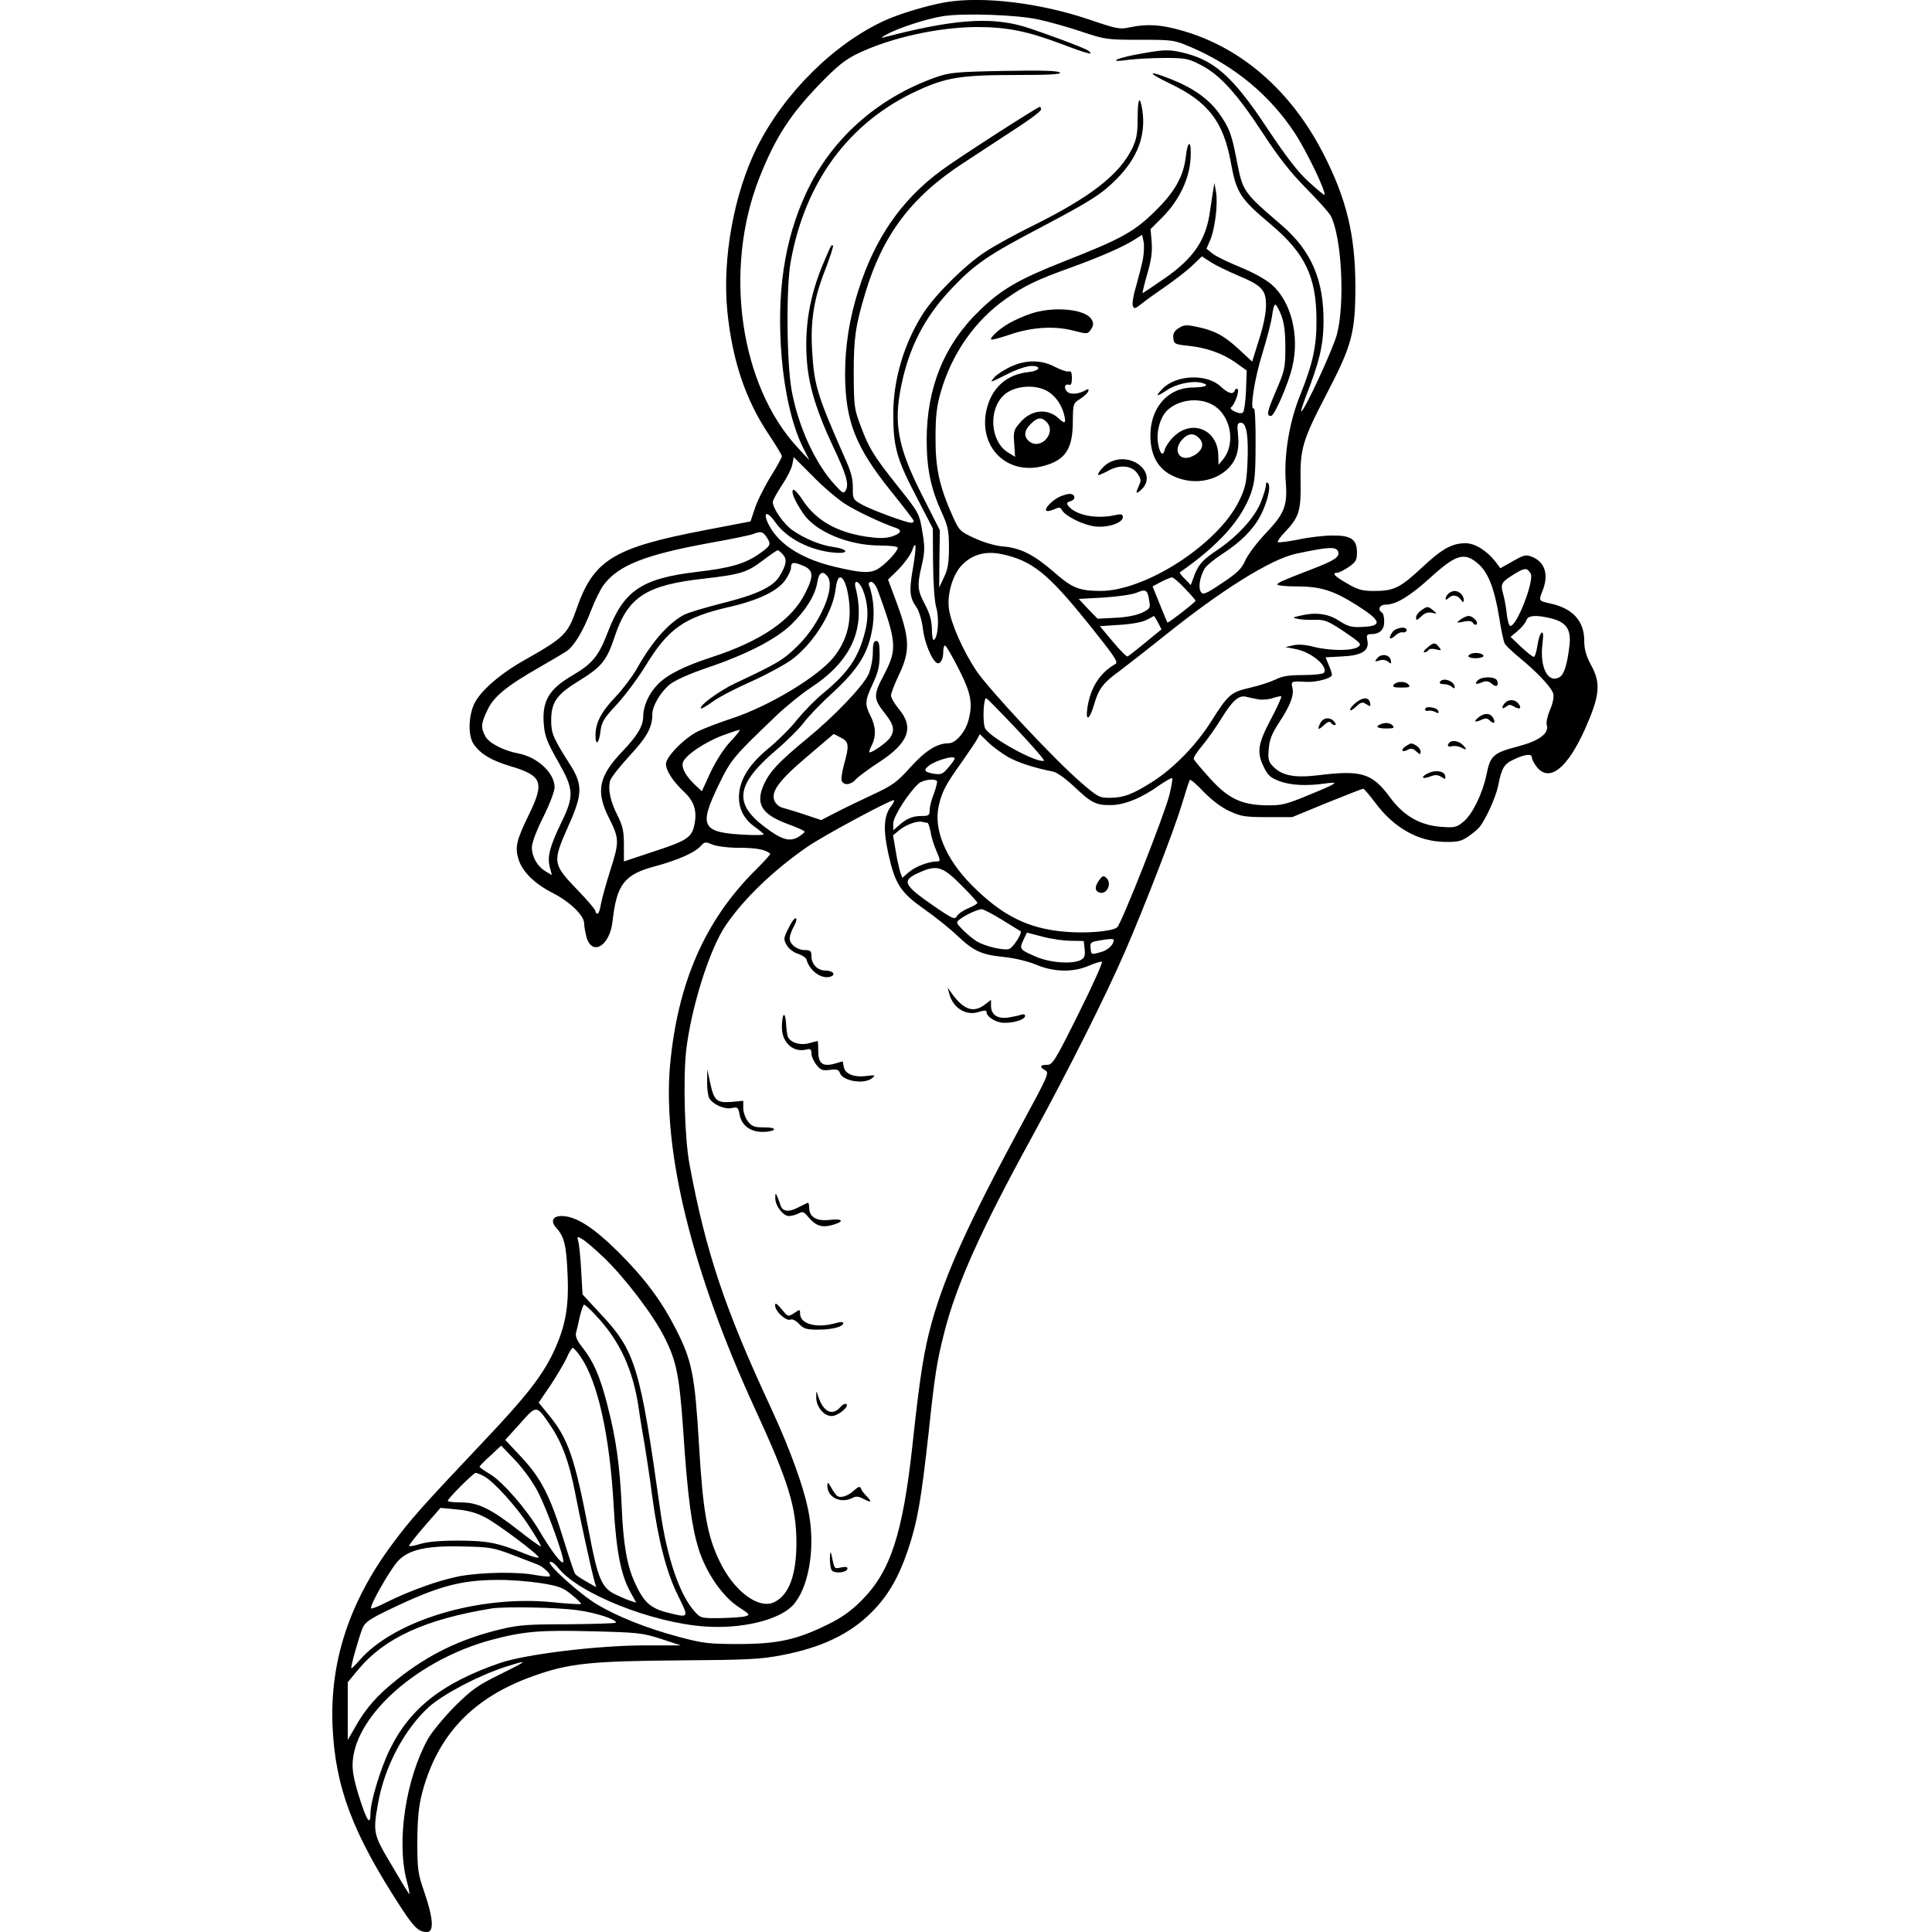 <?xml version="1.0" standalone="no"?>
<!DOCTYPE svg PUBLIC "-//W3C//DTD SVG 20010904//EN"
 "http://www.w3.org/TR/2001/REC-SVG-20010904/DTD/svg10.dtd">
<svg version="1.0" xmlns="http://www.w3.org/2000/svg"
 width="850pt" height="850pt" viewBox="0 0 850 850"
 preserveAspectRatio="xMidYMid meet">
<g transform="translate(0,850) scale(0.1,-0.1)"
fill="#000000" stroke="none">
<path d="M4159 8490 c-79 -14 -197 -49 -266 -80 -223 -102 -443 -319 -563
-559 -101 -203 -153 -490 -130 -721 22 -216 80 -389 182 -541 32 -48 58 -91
58 -96 0 -6 -23 -48 -52 -94 -28 -46 -59 -109 -68 -139 l-18 -54 -198 -38
c-408 -78 -493 -131 -569 -351 -37 -106 -54 -123 -222 -218 -111 -62 -195
-135 -225 -192 -28 -57 -30 -147 -2 -184 32 -43 77 -69 160 -94 140 -42 151
-70 80 -215 -54 -111 -61 -141 -45 -194 17 -55 70 -108 153 -150 75 -39 136
-98 136 -133 0 -12 5 -39 10 -59 25 -87 103 -40 115 69 18 163 52 206 188 242
97 26 175 60 200 89 17 19 21 19 52 6 21 -8 69 -14 120 -14 73 0 113 -8 134
-26 2 -2 -27 -34 -64 -71 -223 -221 -343 -495 -377 -858 -34 -379 97 -912 374
-1514 147 -319 181 -431 182 -586 0 -144 -32 -232 -98 -264 -69 -33 -179 50
-241 182 -54 111 -73 221 -90 516 -18 300 -31 364 -98 497 -66 130 -137 226
-256 345 -111 110 -188 159 -251 159 -39 0 -49 -24 -22 -53 34 -37 44 -77 49
-203 7 -145 -10 -233 -63 -345 -49 -103 -121 -195 -303 -387 -275 -291 -323
-345 -402 -451 -192 -257 -278 -520 -266 -805 12 -269 88 -471 301 -798 58
-89 78 -108 115 -108 31 0 27 61 -11 172 -30 87 -32 101 -32 228 1 105 6 153
22 215 68 254 224 417 488 511 156 56 251 66 644 69 298 2 359 5 450 23 174
33 299 93 394 188 73 73 120 154 162 279 41 124 56 211 89 507 28 263 36 314
70 448 53 208 160 447 382 852 163 298 327 625 411 818 89 205 219 542 251
649 17 57 33 107 36 110 3 3 31 -21 61 -53 34 -35 77 -68 112 -84 51 -24 69
-27 167 -27 l110 0 153 63 c84 34 156 62 160 62 4 -1 27 -28 52 -61 82 -111
189 -171 305 -173 59 -1 75 3 105 24 19 13 41 31 48 40 28 33 73 133 83 182
16 81 26 97 72 118 50 23 77 25 77 6 0 -7 9 -25 21 -40 55 -70 135 -7 213 168
64 144 70 199 27 278 -23 43 -31 71 -31 109 0 87 -51 143 -150 164 -50 11 -51
12 -35 52 30 72 14 129 -44 153 -28 11 -36 9 -85 -19 l-55 -31 -21 28 c-39 50
-91 82 -132 82 -60 0 -103 -24 -191 -106 -96 -90 -125 -104 -210 -104 -54 0
-73 5 -120 33 -55 31 -70 47 -44 47 7 0 29 11 50 25 32 22 37 31 37 64 0 58
-26 76 -109 75 -36 0 -104 -8 -150 -18 -46 -9 -86 -14 -89 -11 -3 3 10 22 30
43 63 66 72 93 70 221 -3 146 8 183 114 387 112 214 127 271 127 474 0 224
-39 386 -141 584 -141 275 -358 465 -617 540 -96 28 -156 32 -233 16 -45 -10
-57 -8 -180 34 -215 73 -469 104 -633 76z m406 -75 c44 -9 130 -33 190 -53
107 -36 114 -37 260 -37 147 0 151 -1 226 -33 191 -82 347 -212 456 -378 53
-81 139 -261 130 -271 -2 -2 -33 24 -69 57 -47 42 -99 110 -181 233 -155 235
-239 308 -389 339 -47 10 -73 9 -162 -7 -113 -19 -163 -43 -60 -28 33 4 104 8
159 8 92 0 105 -3 160 -32 83 -43 157 -125 271 -299 71 -109 123 -174 192
-244 51 -52 100 -106 107 -120 48 -93 63 -385 27 -521 -18 -67 -144 -339 -157
-339 -3 0 7 30 21 68 58 146 76 223 77 322 2 187 -53 316 -184 429 -172 148
-171 147 -199 291 -22 113 -32 138 -77 202 -45 62 -112 110 -207 148 -110 44
-114 33 -6 -19 165 -79 233 -167 265 -345 25 -135 40 -159 177 -274 149 -126
199 -229 200 -417 1 -119 -16 -194 -72 -334 -48 -118 -72 -266 -63 -384 8
-102 -6 -137 -89 -224 -38 -40 -78 -94 -89 -118 -16 -37 -35 -56 -102 -100
-71 -48 -84 -53 -93 -40 -13 17 -6 65 15 102 6 12 42 42 79 66 83 54 136 108
168 169 30 58 47 129 33 142 -6 6 -9 4 -9 -7 0 -9 -9 -41 -21 -72 -26 -69
-101 -152 -192 -214 -68 -45 -87 -67 -107 -125 l-11 -30 -26 27 c-15 14 -25
28 -22 29 169 118 269 228 312 346 17 49 21 81 21 219 1 88 -3 159 -7 156 -20
-12 2 131 37 242 20 66 40 141 43 168 3 26 9 47 14 47 4 0 16 -21 26 -47 13
-35 18 -74 18 -143 0 -89 -3 -101 -42 -192 -39 -91 -42 -108 -21 -108 15 0 77
143 94 217 32 137 -5 285 -91 361 -25 22 -81 53 -137 76 -52 21 -108 48 -123
60 l-27 22 17 39 c21 52 34 160 25 210 l-7 40 -6 -35 c-3 -19 -9 -57 -13 -85
-16 -128 -71 -210 -199 -299 -52 -36 -97 -66 -98 -66 -2 0 7 37 20 83 18 61
23 97 20 141 l-5 58 53 53 c73 74 118 168 123 258 5 81 -12 86 -21 7 -10 -86
-49 -155 -135 -239 -92 -91 -149 -122 -398 -220 -200 -79 -276 -122 -372 -215
-157 -150 -235 -341 -235 -571 0 -127 18 -214 66 -319 28 -62 32 -81 32 -156
0 -66 -5 -95 -22 -130 l-21 -45 1 126 2 126 -78 154 c-107 212 -127 315 -91
486 35 169 104 301 223 426 101 106 160 146 391 267 223 118 266 145 335 215
90 91 127 190 111 299 -11 72 -21 54 -21 -36 0 -67 -5 -92 -24 -131 -56 -115
-182 -213 -431 -337 -80 -39 -176 -92 -215 -118 -89 -58 -220 -188 -273 -270
-84 -131 -132 -291 -132 -443 0 -144 15 -198 99 -359 l75 -145 1 -150 c1 -90
6 -169 14 -197 14 -49 8 -132 -10 -143 -5 -4 -9 16 -9 47 -1 39 -9 67 -30 108
-34 63 -36 83 -14 176 13 56 13 79 3 138 -14 88 -14 87 -111 209 -103 130
-125 164 -161 262 -29 76 -30 88 -31 230 0 156 7 209 50 353 77 258 203 426
434 576 69 45 173 113 232 152 59 38 108 75 108 82 0 6 -2 12 -5 12 -10 0
-369 -231 -435 -281 -175 -129 -292 -299 -364 -528 -39 -122 -58 -245 -58
-366 1 -208 45 -320 201 -515 56 -69 101 -128 101 -132 0 -5 -5 -8 -11 -8 -21
0 -165 53 -211 77 -46 25 -46 26 -46 77 1 38 -8 72 -35 131 -122 277 -135 319
-144 472 -8 132 8 231 58 357 21 55 36 102 34 105 -7 6 -8 4 -37 -64 -67 -153
-91 -299 -77 -455 10 -107 44 -215 113 -362 60 -126 72 -169 57 -195 -9 -16
-14 -14 -48 24 -86 93 -161 256 -190 415 -22 118 -25 456 -4 568 63 350 256
612 555 750 127 59 193 70 432 70 152 0 205 3 197 11 -8 8 -82 10 -245 7 -211
-4 -239 -7 -298 -27 -261 -92 -465 -274 -575 -514 -95 -206 -129 -438 -106
-719 13 -155 46 -298 91 -391 l31 -62 -51 55 c-255 275 -328 785 -169 1188 71
179 135 277 268 415 76 78 110 105 166 132 144 69 352 115 521 116 136 0 224
-18 378 -76 113 -43 143 -50 114 -28 -15 12 -210 84 -286 107 -149 43 -314 30
-616 -49 -12 -3 -5 3 14 13 54 30 179 70 250 81 91 14 320 6 415 -14z m464
-1052 c-5 -27 -19 -80 -30 -120 -12 -39 -19 -79 -15 -89 6 -14 10 -13 39 10
17 14 66 49 107 77 41 29 94 69 116 91 l42 40 40 -26 c22 -14 74 -39 116 -57
108 -45 126 -64 126 -133 0 -35 -12 -92 -31 -151 l-30 -96 -58 54 c-66 61
-108 83 -185 99 -47 10 -57 9 -81 -6 -19 -13 -25 -24 -23 -44 3 -25 7 -27 63
-33 81 -8 153 -33 211 -74 l49 -35 -3 -88 c-2 -48 -8 -91 -13 -96 -5 -6 -19
-5 -36 3 -15 7 -22 15 -17 19 16 11 38 72 29 80 -4 4 -10 1 -12 -5 -7 -21 -29
-15 -63 17 -61 57 -196 51 -255 -10 -35 -36 -28 -38 20 -6 40 27 110 42 151
32 39 -10 20 -20 -40 -21 -119 -2 -197 -106 -183 -243 7 -65 35 -111 84 -139
82 -46 183 -38 248 18 43 38 59 86 52 155 -5 48 -3 54 13 54 25 0 34 -62 28
-186 -4 -80 -10 -104 -38 -161 -94 -189 -412 -394 -610 -393 -94 1 -123 13
-204 84 -88 76 -147 106 -226 112 -32 3 -83 18 -122 36 -65 30 -68 33 -98 100
-57 128 -75 210 -74 343 0 95 5 137 23 200 48 168 150 314 285 409 81 58 137
85 288 139 134 49 233 92 283 125 l30 19 6 -29 c4 -15 2 -49 -2 -75z m298
-640 c86 -40 114 -172 53 -245 l-19 -23 -1 40 c-1 114 -115 163 -196 84 -18
-17 -35 -42 -39 -56 -8 -33 -22 -21 -30 26 -9 52 10 118 42 147 47 44 131 56
190 27z m-53 -149 c27 -26 17 -58 -25 -80 -58 -30 -93 24 -47 73 25 27 50 29
72 7z m-1559 -289 c51 -33 162 -86 228 -108 28 -10 20 -25 -21 -38 -29 -8 -57
-8 -112 0 -129 20 -218 71 -276 157 -19 30 -39 52 -44 49 -11 -7 5 -46 43
-103 54 -81 200 -142 338 -142 44 0 79 -4 79 -10 0 -16 -61 -80 -93 -96 -33
-17 -74 -14 -187 13 -133 32 -228 89 -276 164 -43 69 -27 95 18 30 51 -72 157
-125 265 -133 60 -4 54 16 -8 25 -59 8 -127 36 -182 74 -38 26 -87 96 -87 124
0 8 18 41 40 74 22 33 43 74 46 92 l6 32 82 -82 c44 -46 108 -100 141 -122z
m-341 -150 c20 -31 17 -36 -37 -74 -62 -42 -125 -60 -270 -77 -245 -29 -323
-82 -394 -268 -39 -102 -67 -136 -152 -186 -107 -62 -138 -115 -128 -222 4
-47 16 -77 61 -156 71 -124 73 -153 16 -270 -52 -107 -63 -153 -51 -197 l9
-35 -27 16 c-37 22 -61 64 -61 106 0 20 20 73 50 133 28 56 50 114 50 131 0
63 -75 133 -159 149 -65 12 -131 46 -146 76 -20 38 -19 56 9 114 27 60 87 108
229 189 54 31 108 63 120 71 33 23 73 89 107 178 17 45 43 97 57 115 65 85
180 131 464 183 96 17 183 35 194 40 33 13 42 10 59 -16z m642 -138 c-17 -99
-14 -126 17 -170 10 -15 23 -56 27 -91 7 -61 38 -138 61 -152 15 -9 29 14 29
49 0 15 3 27 8 27 4 0 31 -46 60 -103 55 -109 63 -152 42 -229 -14 -50 -56
-98 -86 -98 -51 0 -102 -32 -169 -106 -59 -66 -78 -79 -163 -119 -53 -25 -127
-60 -163 -79 l-66 -34 -69 23 c-38 13 -82 26 -97 30 -16 3 -32 16 -39 30 -18
41 17 90 145 198 l115 98 31 -16 c36 -18 38 -34 15 -116 -9 -32 -14 -65 -11
-74 9 -22 41 -19 63 7 10 11 56 45 102 75 129 84 155 152 87 233 -19 23 -35
50 -35 60 0 10 16 51 35 91 51 108 49 160 -17 336 l-31 83 46 45 c25 26 52 62
59 81 20 55 21 22 4 -79z m1871 77 c9 -24 -14 -39 -112 -77 -140 -54 -155 -61
-155 -69 0 -4 37 -8 83 -8 107 0 162 -17 267 -83 107 -68 114 -91 27 -95 -51
-3 -65 1 -106 27 -49 32 -104 39 -176 21 -30 -7 -30 -7 -5 -13 14 -3 48 -5 75
-4 45 1 58 -5 129 -52 73 -50 78 -55 61 -67 -25 -18 -122 -18 -194 0 -37 10
-68 12 -91 7 l-35 -8 42 -8 c70 -12 147 -75 128 -105 -3 -5 -43 -10 -91 -10
-65 0 -94 -5 -123 -20 -21 -10 -72 -27 -112 -36 -84 -19 -96 -30 -171 -149
-66 -104 -163 -204 -257 -264 -90 -57 -128 -71 -191 -71 -44 0 -52 5 -126 69
-118 102 -406 411 -460 492 -58 88 -110 206 -119 270 -9 66 17 153 59 195 45
45 103 61 173 46 133 -28 203 -84 380 -304 115 -143 134 -171 121 -179 -69
-39 -110 -103 -124 -193 -9 -65 10 -54 31 19 19 65 40 92 108 141 28 21 118
91 198 155 255 205 472 340 582 363 140 30 175 32 184 10z m-2443 -13 c20 -22
16 -46 -15 -97 -28 -46 -102 -81 -252 -118 -74 -19 -148 -41 -166 -50 -70 -37
-143 -119 -211 -241 -19 -33 -60 -87 -92 -121 -63 -66 -88 -114 -88 -169 0
-50 16 -36 22 19 5 39 15 56 71 116 36 39 93 115 126 169 102 167 171 215 371
261 127 29 213 71 245 118 14 20 25 44 25 53 0 26 9 28 51 11 48 -19 51 -44
12 -121 -58 -118 -194 -211 -408 -281 -126 -41 -201 -79 -242 -122 -38 -39
-63 -95 -63 -138 0 -44 -25 -86 -91 -155 -105 -110 -119 -176 -60 -293 46 -91
46 -106 7 -228 -19 -60 -38 -128 -42 -151 -4 -24 -10 -43 -15 -43 -5 0 -9 5
-9 11 0 6 -33 46 -74 88 -116 121 -117 125 -45 288 62 138 63 180 9 266 -76
119 -85 140 -85 197 0 81 24 115 126 177 97 60 119 88 154 194 58 173 138 225
390 253 165 19 191 27 262 81 32 24 61 44 64 44 3 1 14 -8 23 -18z m3060 -42
c44 -38 71 -109 92 -236 8 -53 19 -104 24 -114 5 -9 33 -36 62 -60 80 -65 145
-134 152 -162 3 -15 -2 -42 -15 -71 -11 -26 -17 -55 -14 -65 12 -38 -34 -71
-130 -96 -104 -27 -119 -40 -135 -123 -17 -82 -61 -173 -100 -206 -31 -26 -40
-28 -96 -24 -94 6 -167 47 -227 128 -80 109 -126 123 -319 99 -101 -12 -156
-2 -195 37 -22 22 -25 32 -21 79 3 41 14 68 46 117 50 76 66 120 58 153 -7 28
-4 29 61 25 47 -2 113 16 113 31 0 5 -6 25 -14 43 l-14 34 73 4 c87 4 120 25
111 70 -5 23 -2 28 15 28 39 0 59 19 59 55 0 18 -4 37 -10 40 -21 13 -10 35
17 35 45 0 104 36 192 115 117 107 154 118 215 64z m230 -42 c18 -28 -59 -230
-89 -231 -5 -1 -13 24 -16 54 -3 30 -11 72 -17 92 -11 41 -6 48 58 87 39 23
49 23 64 -2z m-3094 -12 c38 -46 -31 -208 -129 -305 -65 -64 -89 -78 -274
-165 -71 -33 -164 -101 -153 -112 2 -2 26 11 53 31 26 19 103 59 171 89 67 30
147 74 177 96 97 74 180 208 192 313 11 91 50 44 60 -72 7 -88 -15 -163 -68
-230 -68 -86 -285 -217 -450 -271 -52 -17 -117 -42 -145 -55 -60 -28 -144
-113 -144 -145 0 -29 30 -76 79 -122 44 -41 58 -83 47 -141 -11 -60 -32 -74
-176 -121 -74 -25 -135 -45 -135 -45 0 0 0 33 0 73 0 60 -5 83 -28 129 -31 61
-43 114 -33 152 3 14 42 63 86 111 77 83 100 125 100 183 0 36 36 97 76 130
22 18 83 46 162 73 178 60 307 127 374 192 65 64 105 129 114 186 7 43 23 52
44 26z m1573 -54 c26 -27 47 -51 47 -54 0 -6 -121 -100 -124 -96 -1 2 -17 39
-34 82 l-31 77 37 20 c20 10 42 19 48 20 6 0 32 -22 57 -49z m-1418 -3 c24
-59 28 -121 11 -187 -29 -114 -72 -178 -183 -270 -35 -28 -86 -81 -115 -116
-28 -36 -84 -92 -124 -125 -83 -68 -125 -131 -132 -200 -6 -61 18 -112 69
-148 21 -15 39 -30 39 -33 0 -3 -33 -4 -72 -2 -201 9 -216 34 -126 220 55 113
63 122 253 304 44 42 112 97 150 122 181 118 245 260 199 442 -9 37 14 31 31
-7z m65 0 c86 -235 88 -264 29 -377 -48 -91 -47 -105 6 -172 38 -48 43 -73 20
-106 -14 -20 -75 -63 -89 -63 -4 0 0 13 9 30 20 40 19 83 -5 130 -26 52 -25
67 10 142 23 49 30 77 30 126 0 48 -3 62 -15 62 -11 0 -15 -13 -15 -52 0 -30
-9 -71 -19 -95 -25 -53 -150 -184 -271 -283 -124 -102 -164 -145 -190 -203
-37 -84 -9 -130 105 -172 41 -15 75 -30 75 -34 0 -4 -13 -14 -29 -24 -38 -22
-74 -11 -151 48 -134 103 -120 186 56 336 46 39 99 92 118 117 19 26 76 86
128 133 110 102 153 168 173 268 15 69 10 150 -12 207 -3 8 1 14 10 14 8 0 20
-15 27 -32z m1196 -50 c6 -33 4 -36 -32 -54 -25 -11 -68 -20 -117 -22 l-78 -4
-42 43 -41 44 109 6 c62 4 125 13 145 21 41 18 49 13 56 -34z m39 -97 l15 -30
-71 -58 c-38 -32 -74 -59 -78 -61 -5 -2 -34 28 -65 65 l-57 68 88 6 c52 3 100
12 118 22 17 9 31 16 32 17 1 0 9 -13 18 -29z m1731 18 c66 -17 87 -49 79
-119 -10 -86 -24 -129 -45 -140 -50 -27 -86 44 -74 146 5 41 4 55 -4 50 -6 -4
-14 -29 -18 -56 -4 -28 -11 -50 -16 -50 -5 0 -30 20 -56 44 l-46 44 31 26 c18
15 35 36 38 46 7 23 42 26 111 9z m-1289 -356 c18 -3 47 0 64 6 18 6 34 9 36
7 3 -2 -18 -48 -46 -101 -57 -108 -63 -145 -30 -211 16 -34 29 -46 66 -60 50
-19 119 -23 203 -11 67 9 57 2 -80 -54 -91 -38 -114 -43 -175 -42 -112 1 -171
29 -252 119 -38 42 -70 80 -71 85 -2 5 14 31 37 58 22 26 61 81 86 122 48 78
77 103 110 93 11 -3 35 -8 52 -11z m-1062 -133 c70 -74 123 -136 118 -137 -32
-11 -231 98 -258 141 -13 22 -9 140 5 134 4 -2 65 -64 135 -138z m-1261 -52
c-30 -32 -64 -86 -88 -136 l-38 -83 -25 23 c-44 41 -65 77 -59 102 8 31 96 91
177 121 35 13 68 24 73 24 5 1 -13 -23 -40 -51z m1220 -68 c45 -25 111 -47
200 -65 16 -3 56 -32 90 -64 77 -73 97 -84 163 -83 60 0 138 32 215 88 28 19
52 33 55 30 3 -2 -3 -35 -12 -73 -22 -88 -211 -567 -230 -583 -22 -18 -138
-28 -232 -19 -162 14 -276 72 -408 205 -115 116 -168 245 -145 348 14 63 31
95 100 191 31 44 62 90 69 103 l12 22 36 -35 c20 -20 60 -49 87 -65z m-234 -7
c0 -5 -13 -23 -28 -40 -24 -29 -31 -32 -64 -27 -41 7 -46 15 -23 34 29 24 115
49 115 33z m-78 -99 c3 -3 -3 -27 -13 -55 -11 -27 -19 -60 -19 -74 0 -22 -4
-25 -36 -25 -39 0 -67 -12 -101 -43 l-23 -20 0 30 c0 31 68 137 112 176 19 16
68 23 80 11z m-203 -113 c-31 -42 -34 -102 -10 -210 29 -130 53 -168 159 -242
48 -34 112 -85 142 -114 74 -70 107 -85 204 -95 49 -5 108 -19 144 -34 78 -33
163 -35 232 -5 27 12 53 19 58 18 5 -2 -41 -105 -103 -229 -104 -209 -114
-225 -139 -225 -31 1 -34 -10 -7 -24 18 -10 11 -26 -96 -223 -240 -444 -341
-666 -402 -880 -36 -129 -53 -236 -86 -541 -43 -396 -97 -560 -224 -688 -48
-48 -89 -77 -151 -107 -134 -66 -219 -85 -390 -85 -131 0 -157 3 -262 31 -142
38 -268 88 -361 143 -77 46 -226 181 -207 187 7 3 23 -9 36 -26 89 -113 412
-242 647 -258 161 -11 322 28 384 92 69 73 100 243 73 398 -19 112 -82 286
-170 476 -199 427 -285 682 -356 1065 -22 114 -29 378 -15 505 23 191 103 445
174 549 78 115 207 240 357 344 65 46 362 206 383 207 4 0 -2 -13 -14 -29z
m161 -71 c4 0 10 -18 14 -39 3 -22 15 -60 26 -85 18 -42 18 -46 2 -46 -36 0
-93 -22 -122 -46 l-30 -26 -9 24 c-4 13 -14 54 -20 93 l-12 70 28 23 c31 25
80 42 101 36 8 -2 17 -4 22 -4z m147 -272 c40 -40 73 -76 73 -80 0 -5 -18 -15
-40 -24 -22 -9 -45 -25 -50 -35 -9 -16 -19 -12 -106 48 -131 91 -138 109 -60
144 77 35 102 28 183 -53z m182 -155 c42 -26 78 -48 81 -50 9 -7 -33 -73 -50
-78 -25 -8 -109 12 -145 35 -16 10 -43 33 -60 50 -30 31 -30 32 -10 47 25 19
76 42 94 43 7 0 48 -21 90 -47z m302 -92 l57 -1 4 -36 c3 -28 0 -38 -16 -47
-36 -20 -135 -13 -196 13 -74 32 -76 34 -58 73 l16 34 69 -18 c37 -10 93 -18
124 -18z m189 3 c0 -20 -26 -45 -57 -53 -43 -12 -42 -12 -45 19 -3 21 2 26 32
31 49 9 70 10 70 3z m-2243 -1397 c92 -88 220 -256 267 -352 53 -105 65 -169
82 -410 19 -289 37 -422 68 -521 33 -104 106 -210 177 -255 48 -31 50 -34 28
-40 -13 -4 -63 -7 -110 -8 -81 -1 -87 0 -111 27 -67 72 -124 239 -153 446 -89
636 -109 702 -265 868 l-77 83 -6 105 c-3 58 -9 116 -13 129 -6 22 -5 22 15
11 13 -6 57 -44 98 -83z m-34 -256 c105 -112 162 -237 187 -406 6 -44 18 -116
26 -160 7 -44 23 -145 33 -225 27 -198 63 -338 115 -442 48 -98 49 -97 -50
-72 -73 19 -102 45 -141 131 -35 76 -51 170 -58 338 -8 178 -25 300 -65 452
-31 120 -60 185 -110 248 -21 26 -29 46 -26 60 3 11 11 44 17 73 7 28 15 52
19 52 4 0 28 -22 53 -49z m-68 -181 c75 -109 128 -347 145 -657 11 -197 32
-305 75 -380 l24 -44 -22 7 c-12 3 -42 16 -67 28 -63 29 -80 70 -119 277 -62
325 -91 409 -176 513 l-45 55 53 78 c28 43 61 98 71 121 10 23 22 42 26 42 4
0 20 -18 35 -40z m-133 -302 c51 -76 82 -160 108 -294 20 -105 72 -344 86
-393 l7 -24 -42 24 c-23 13 -46 28 -50 34 -5 5 -27 73 -51 150 -59 193 -100
272 -186 364 l-71 76 65 72 c74 83 71 83 134 -9z m-52 -298 c41 -83 114 -284
108 -302 -5 -14 -53 49 -105 137 -56 95 -163 218 -218 250 -25 15 -45 29 -45
32 0 3 21 25 48 49 l47 44 64 -67 c38 -41 78 -97 101 -143z m-242 76 c43 -22
146 -136 201 -222 28 -43 51 -82 51 -87 0 -4 -44 27 -97 69 -123 96 -179 124
-255 124 -32 0 -58 3 -58 7 0 10 113 123 123 123 4 0 20 -6 35 -14z m7 -182
c57 -30 234 -163 235 -176 0 -4 -24 2 -52 13 -129 52 -169 60 -298 61 -85 0
-140 -5 -172 -15 -27 -8 -48 -12 -48 -8 0 5 31 44 69 88 l69 79 71 -7 c50 -4
88 -15 126 -35z m115 -163 c47 -18 97 -37 112 -43 28 -10 65 -45 56 -53 -3 -3
-29 0 -59 5 -80 16 -242 13 -339 -5 -91 -18 -216 -63 -319 -114 -35 -18 -65
-30 -68 -27 -9 9 81 167 117 207 47 52 128 70 295 65 107 -2 129 -6 205 -35z
m129 -126 c81 -13 99 -20 137 -52 25 -20 43 -38 40 -40 -2 -2 -59 1 -126 8
-322 32 -694 -79 -848 -255 -17 -20 -33 -36 -36 -36 -6 0 32 134 49 177 12 27
31 40 127 86 205 98 304 125 463 126 55 1 142 -6 194 -14z m161 -119 c85 -12
170 -40 170 -55 0 -3 -93 -6 -208 -7 -177 0 -220 -3 -299 -22 -175 -42 -317
-110 -456 -221 -87 -69 -139 -128 -184 -209 l-33 -57 0 127 0 127 49 59 c114
136 294 218 581 265 59 10 293 5 380 -7z m367 -126 l88 -29 -165 0 c-206 -1
-517 -39 -629 -77 -253 -87 -396 -198 -485 -379 -40 -80 -86 -231 -86 -281 0
-60 -16 -37 -50 71 -25 81 -31 117 -28 158 17 208 293 448 613 533 139 37 213
43 442 37 197 -5 219 -7 300 -33z m-706 -156 c-100 -49 -125 -67 -201 -142
-47 -48 -100 -112 -117 -142 -98 -177 -139 -450 -94 -623 10 -37 15 -64 11
-60 -4 5 -39 62 -78 129 -80 134 -82 142 -58 274 29 160 116 323 224 421 63
56 217 137 334 175 107 34 104 30 -21 -32z"/>
<path d="M4538 7121 c-31 -10 -76 -30 -100 -44 -43 -25 -85 -64 -77 -71 2 -2
38 7 79 21 99 34 196 40 280 19 61 -16 65 -16 77 1 17 22 16 38 -2 57 -39 38
-164 47 -257 17z"/>
<path d="M4445 6886 c-27 -13 -59 -33 -70 -46 -22 -26 -24 -26 65 18 36 18 80
32 98 32 47 0 36 -22 -13 -27 -97 -10 -163 -70 -185 -167 -36 -164 91 -289
251 -246 97 26 129 75 129 197 1 76 1 78 32 98 17 11 34 26 36 34 3 8 0 11 -7
7 -32 -20 -71 -24 -86 -9 -17 16 -10 37 9 30 8 -3 12 7 12 29 0 24 -4 33 -13
30 -7 -3 -34 6 -60 19 -61 33 -130 33 -198 1z m149 -100 c40 -17 72 -56 86
-104 12 -45 7 -50 -22 -23 -49 46 -120 39 -168 -16 -30 -34 -32 -40 -28 -94
l4 -59 -29 18 c-80 47 -91 190 -19 255 40 36 120 47 176 23z m10 -142 c45 -45
-21 -124 -73 -88 -28 20 -27 49 4 79 28 29 47 31 69 9z"/>
<path d="M4878 6464 c-24 -13 -57 -54 -44 -54 3 0 24 9 46 21 51 27 103 20
126 -17 14 -20 15 -30 5 -50 -15 -34 -14 -39 5 -23 86 71 -35 179 -138 123z"/>
<path d="M4665 6316 c-34 -15 -71 -53 -62 -63 4 -3 19 -1 34 6 22 10 28 10 35
-3 15 -27 94 -66 145 -72 56 -7 123 15 123 41 0 13 -7 15 -37 8 -82 -17 -168
0 -202 40 -10 13 -8 17 9 22 23 7 22 29 -1 32 -8 1 -27 -4 -44 -11z"/>
<path d="M6372 5888 c-7 -7 -12 -16 -12 -22 0 -6 5 -5 12 2 17 17 39 15 54 -5
11 -15 13 -16 14 -2 0 19 -20 39 -40 39 -9 0 -21 -5 -28 -12z"/>
<path d="M6252 5814 c-12 -8 -22 -22 -22 -31 0 -14 4 -13 23 5 15 15 30 20 47
16 24 -5 24 -5 6 10 -24 20 -26 20 -54 0z"/>
<path d="M6425 5774 c-19 -15 -18 -16 14 -9 23 5 36 3 42 -6 4 -7 11 -10 15
-6 10 10 -16 37 -35 37 -9 0 -25 -8 -36 -16z"/>
<path d="M6126 5719 c-20 -29 -12 -38 13 -15 10 10 25 16 33 14 7 -2 15 2 16
7 6 21 -46 16 -62 -6z"/>
<path d="M6279 5650 c-13 -10 -19 -19 -12 -20 6 0 15 5 18 10 3 6 18 7 33 3
24 -6 26 -5 13 10 -17 22 -24 21 -52 -3z"/>
<path d="M6473 5624 c-24 -10 -13 -20 22 -20 19 1 33 6 32 11 -4 11 -36 16
-54 9z"/>
<path d="M6059 5604 c-12 -15 -12 -16 9 -10 14 5 29 3 39 -5 13 -11 15 -11 12
6 -5 26 -42 31 -60 9z"/>
<path d="M6500 5505 c-14 -16 -6 -18 25 -5 13 5 26 3 38 -8 19 -17 32 -11 24
13 -8 20 -70 20 -87 0z"/>
<path d="M6335 5500 c-3 -6 4 -10 17 -10 13 0 29 -5 36 -12 7 -7 12 -8 12 -2
0 27 -51 46 -65 24z"/>
<path d="M6132 5488 c-8 -10 0 -13 33 -13 34 0 41 2 33 12 -13 17 -52 17 -66
1z"/>
<path d="M5967 5410 c-15 -12 -27 -26 -27 -32 0 -7 11 -1 25 12 22 21 29 23
46 12 18 -12 20 -11 17 5 -5 26 -30 27 -61 3z"/>
<path d="M6622 5408 c-18 -18 -15 -33 4 -17 13 10 19 10 36 0 24 -15 35 -7 18
14 -15 18 -41 20 -58 3z"/>
<path d="M6270 5380 c0 -6 6 -10 13 -7 6 2 20 0 31 -5 14 -8 17 -7 14 4 -6 16
-58 24 -58 8z"/>
<path d="M6508 5346 c-26 -19 -22 -27 7 -14 19 9 28 9 37 0 19 -19 30 -14 18
8 -12 23 -37 25 -62 6z"/>
<path d="M5810 5321 c-16 -32 -12 -36 14 -12 15 14 26 19 31 12 3 -6 11 -11
17 -11 7 0 6 6 -2 15 -17 21 -47 19 -60 -4z"/>
<path d="M6073 5313 c-25 -10 -12 -18 26 -18 31 0 37 2 29 12 -11 13 -33 16
-55 6z"/>
<path d="M6377 5233 c-13 -13 -7 -21 12 -16 10 3 28 0 40 -6 25 -14 27 -8 5
13 -16 16 -46 21 -57 9z"/>
<path d="M6188 5219 c-26 -15 -23 -32 3 -19 16 9 25 8 40 -6 17 -15 19 -15 19
-1 0 9 -9 21 -19 27 -23 12 -22 12 -43 -1z"/>
<path d="M6283 5098 c-34 -16 -28 -28 7 -15 24 9 35 9 51 -1 18 -12 20 -11 17
5 -4 21 -43 27 -75 11z"/>
<path d="M4836 4628 c-20 -28 -20 -47 -1 -54 35 -14 60 41 31 65 -11 10 -17 7
-30 -11z"/>
<path d="M3468 4414 c-21 -41 -21 -47 -7 -72 8 -15 30 -32 49 -38 19 -6 36
-18 38 -25 14 -52 69 -90 108 -75 23 9 7 26 -25 26 -34 0 -61 28 -61 63 0 23
-4 27 -30 27 -17 0 -39 9 -51 21 -21 21 -20 38 8 92 8 16 9 27 3 27 -6 0 -20
-20 -32 -46z"/>
<path d="M4176 4130 c16 -66 76 -102 134 -81 18 6 30 6 30 0 0 -23 42 -49 79
-49 47 0 91 15 91 31 0 6 -7 8 -17 5 -9 -4 -36 -9 -58 -13 -48 -6 -75 13 -75
53 l0 25 -26 -20 c-50 -39 -94 -25 -147 49 l-18 25 7 -25z"/>
<path d="M3448 4034 c-5 -4 -8 -28 -8 -54 0 -68 51 -113 110 -97 16 4 20 0 20
-18 0 -12 10 -35 22 -50 18 -23 27 -26 59 -22 31 4 39 1 44 -13 11 -36 106
-52 141 -24 18 14 16 15 -26 10 -54 -7 -94 10 -98 42 -2 12 -4 22 -5 22 -1 0
-17 -4 -36 -10 -51 -14 -71 1 -71 55 0 25 -1 45 -3 45 -1 0 -17 -4 -35 -9 -43
-13 -90 4 -97 32 -3 12 -6 39 -7 60 -2 22 -6 35 -10 31z"/>
<path d="M3111 3742 c-1 -29 4 -62 9 -73 16 -28 67 -51 100 -44 25 6 28 3 34
-29 9 -48 47 -76 102 -76 23 0 46 5 49 10 4 6 -13 10 -44 10 -42 0 -53 4 -70
26 -12 15 -21 41 -21 59 l0 32 -53 -5 c-64 -5 -76 6 -93 86 l-12 57 -1 -53z"/>
<path d="M3411 3229 c-1 -33 34 -79 60 -79 11 0 30 5 42 11 18 10 24 8 41 -13
34 -41 60 -50 106 -38 57 15 50 30 -10 23 -58 -7 -90 13 -90 54 0 14 -3 23 -7
21 -5 -2 -24 -12 -45 -22 -39 -20 -65 -16 -74 11 -3 10 -9 27 -14 38 -8 18 -9
17 -9 -6z"/>
<path d="M3410 2757 c0 -26 48 -70 67 -63 9 4 24 -3 39 -19 20 -21 32 -25 83
-25 62 0 111 13 111 29 0 6 -12 6 -32 0 -85 -24 -158 -5 -158 42 0 19 -1 19
-26 2 -27 -17 -27 -17 -55 17 -21 25 -29 30 -29 17z"/>
<path d="M3591 2354 c-1 -42 33 -84 68 -84 28 0 80 43 64 53 -5 3 -17 -3 -26
-14 -36 -41 -76 -20 -98 50 -7 25 -7 25 -8 -5z"/>
<path d="M3640 1965 c-1 -53 59 -82 111 -55 14 8 27 7 49 -5 34 -18 38 -13 11
14 -10 10 -21 25 -23 32 -4 11 -11 9 -29 -7 -28 -26 -60 -36 -75 -26 -6 4 -18
21 -27 37 -13 24 -16 26 -17 10z"/>
<path d="M3651 1645 c0 -22 3 -46 8 -53 10 -16 63 -12 69 5 2 9 -5 11 -27 7
-32 -7 -29 -10 -44 61 -3 11 -5 2 -6 -20z"/>
</g>
</svg>
